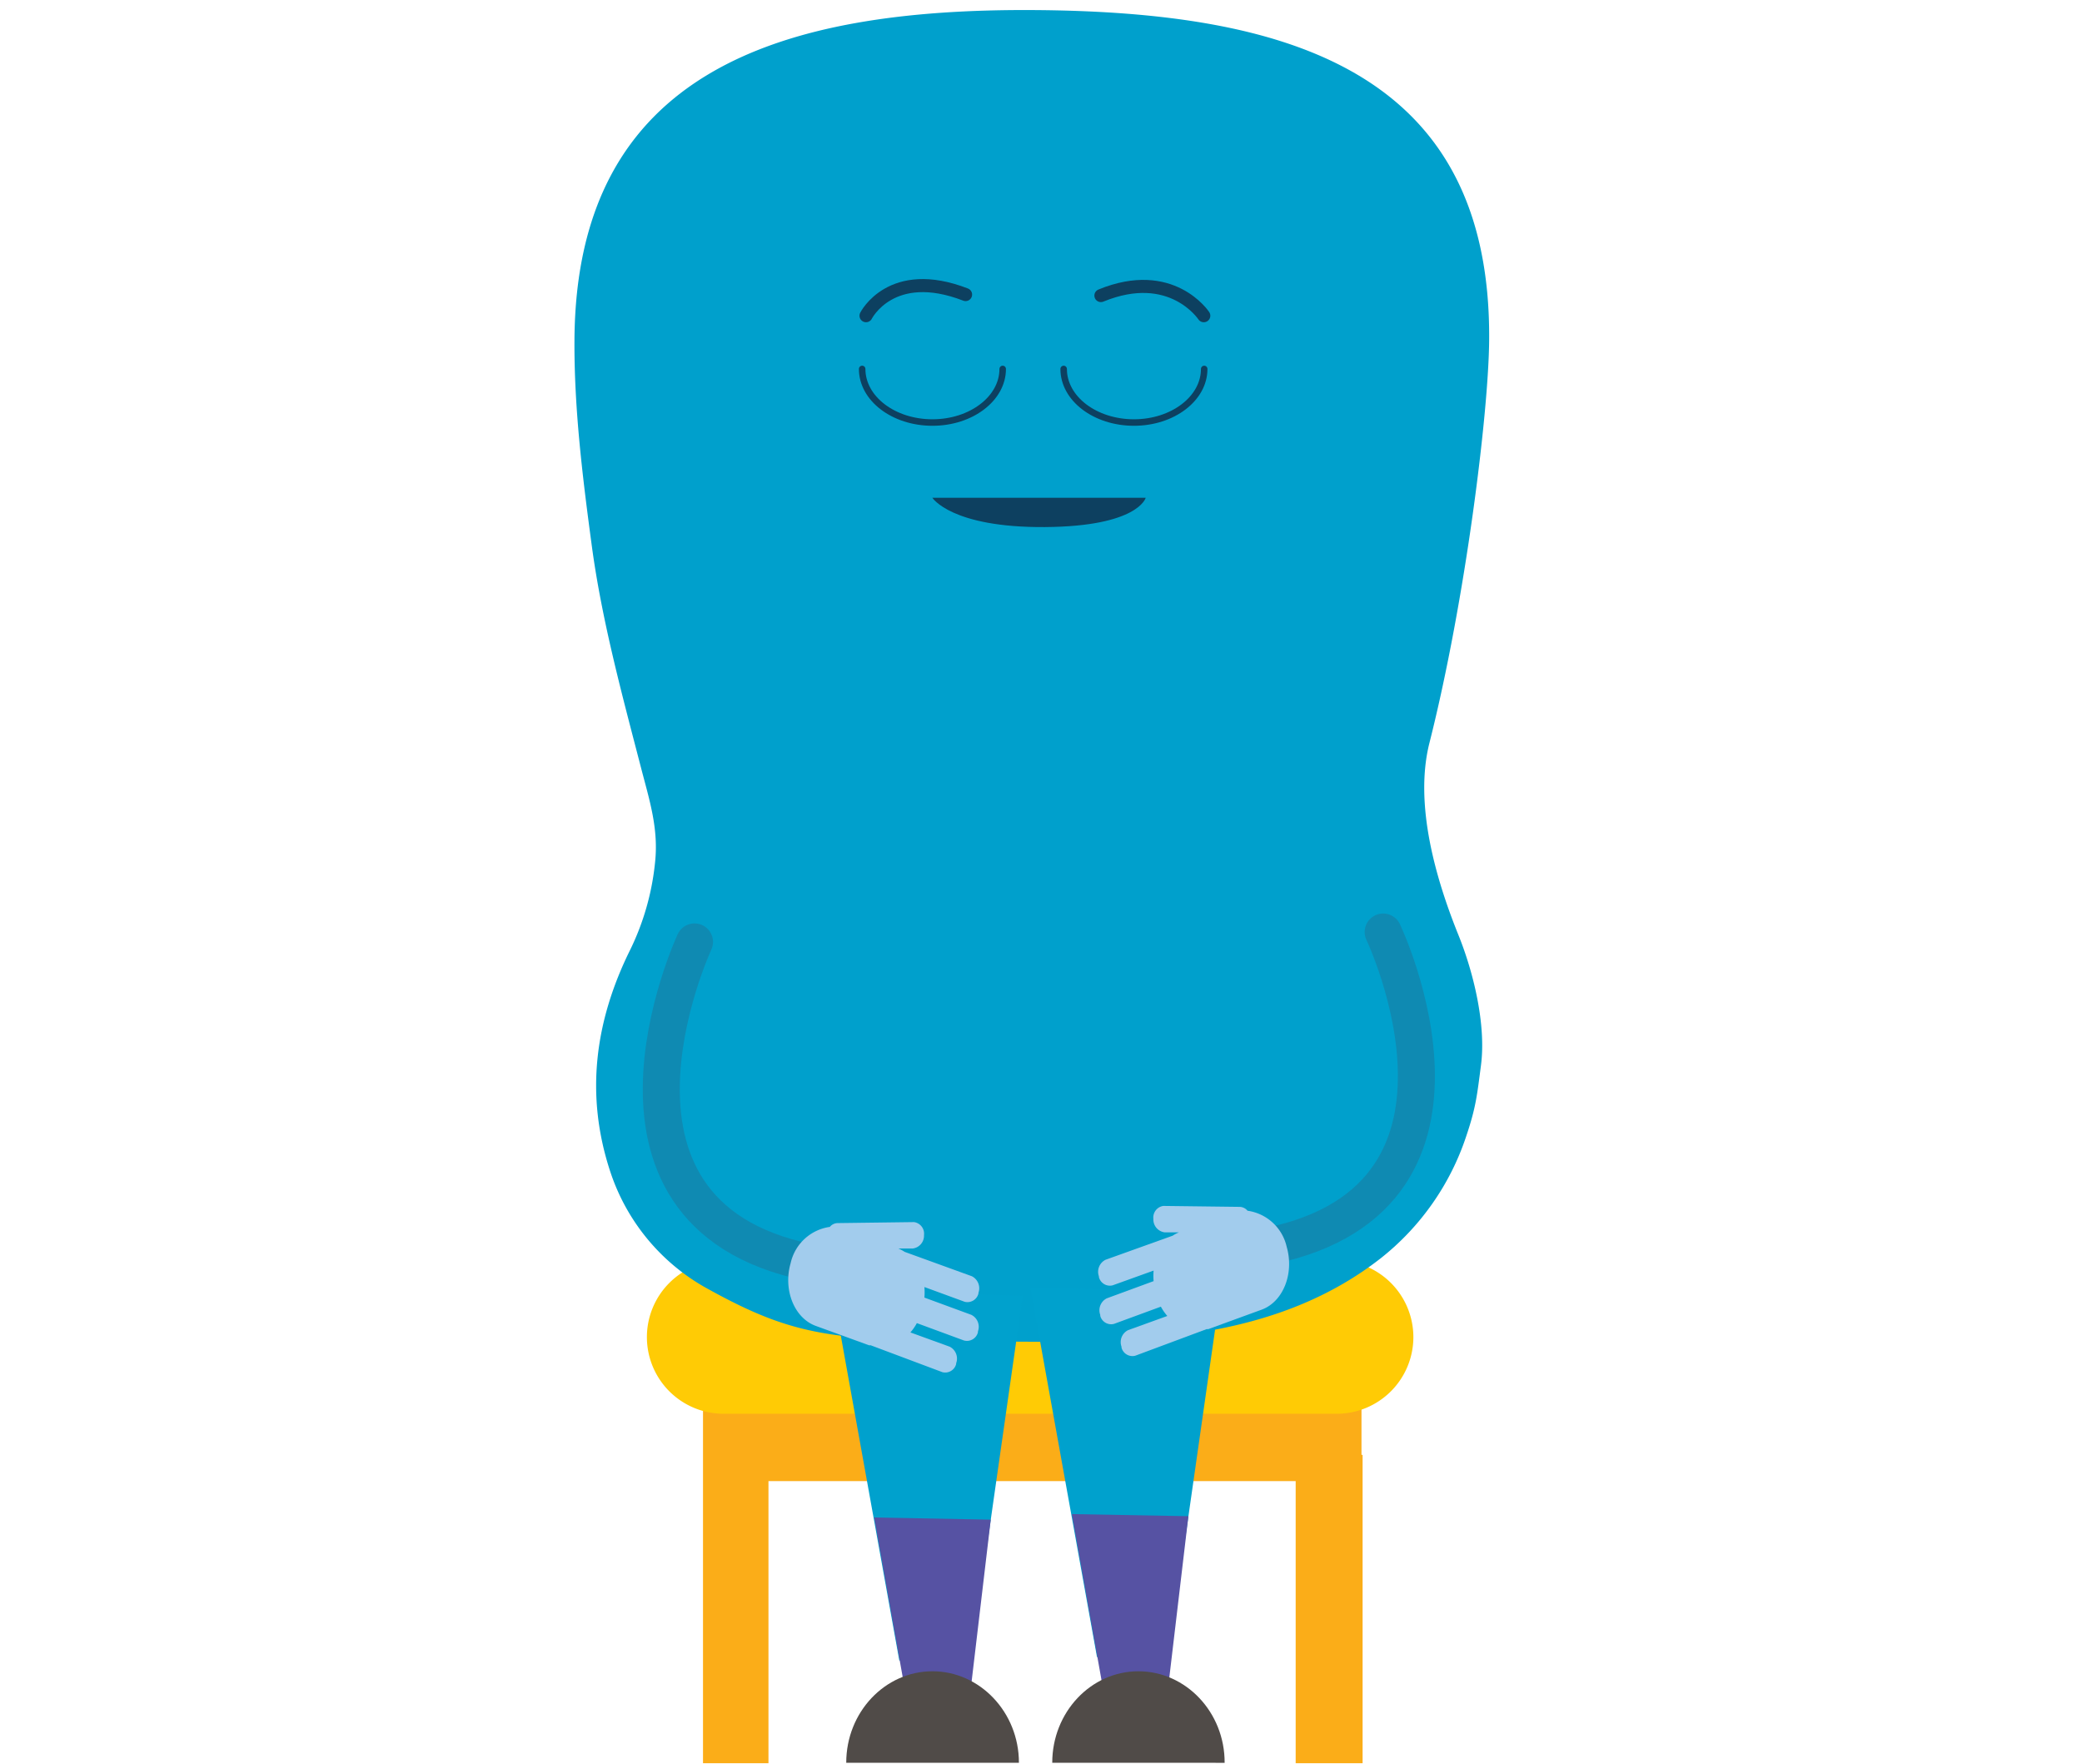 <svg id="Layer_1" data-name="Layer 1" xmlns="http://www.w3.org/2000/svg" viewBox="0 0 355.54 301.2"><defs><style>.cls-1{fill:#fbad18;}.cls-2{fill:#ffcb05;}.cls-3{fill:#00a0cc;}.cls-4{fill:#00a1cd;}.cls-5{fill:#5652a3;}.cls-6{fill:#504b48;}.cls-10,.cls-7,.cls-8{fill:none;stroke-linecap:round;stroke-miterlimit:10;}.cls-7,.cls-8{stroke:#0d4060;}.cls-7{stroke-width:1.11px;}.cls-8{stroke-width:2.23px;}.cls-9{fill:#0d4060;}.cls-10{stroke:#0f8ab2;stroke-width:6.32px;}.cls-11{fill:#a2cced;}</style></defs><polygon class="cls-1" points="120.05 301.08 131.23 301.08 131.23 252.91 221.26 252.91 221.26 301.08 232.69 301.08 232.69 248.42 232.5 248.42 232.5 238.15 120.05 238.15 120.05 248.56 120.05 301.08"/><path class="cls-2" d="M123.56,215.23h104.7a13.1,13.1,0,0,1,13.1,13.09h0a13.1,13.1,0,0,1-13.1,13.09H123.56a13.09,13.09,0,0,1-13.09-13.09h0A13.09,13.09,0,0,1,123.56,215.23Z"/><path class="cls-3" d="M176.57,1.72C133.42,1.45,98.38,12,98.1,58.05c-.07,11.68,1.39,23.46,2.94,35,1.71,12.82,5.2,25.61,8.45,38.14,1.43,5.5,3,10.33,2.37,16.1a44,44,0,0,1-4.21,14.83c-6.09,12.26-7.77,24.92-3.39,38.08a35.43,35.43,0,0,0,16.83,20c16.56,9.14,23.12,8.72,57,8.92,20.12.13,41.11-1.3,57.69-14.26a44.29,44.29,0,0,0,14.61-20.86c1.65-4.88,1.85-7,2.51-12.06.92-7-1.3-16-3.87-22.34-3.86-9.57-7.57-22.33-4.92-32.77,6.15-24.35,10.11-56.46,10.19-68.82C254.63,12,219.71,2,176.57,1.72"/><polyline class="cls-4" points="142.21 220.44 153.57 283.54 165.73 283.76 174.65 221.24"/><polygon class="cls-5" points="164.52 298.98 156.38 298.83 149.28 259.12 169.19 259.49 164.52 298.98"/><polyline class="cls-4" points="175.96 219.86 187.33 282.95 199.48 283.18 208.41 220.65"/><polygon class="cls-5" points="198.27 298.39 190.13 298.24 183.04 258.54 202.94 258.9 198.27 298.39"/><path class="cls-6" d="M144.51,301c0-8.63,6.61-15.62,14.72-15.62S174,292.38,174,301"/><path class="cls-6" d="M179.69,301c0-8.63,6.6-15.62,14.71-15.62s14.76,7,14.73,15.63"/><path class="cls-7" d="M171.23,63c0,5.05-5.37,9.15-12,9.15s-12-4.09-12-9.15"/><path class="cls-7" d="M205.64,63c0,5.05-5.37,9.15-12,9.15s-12-4.09-12-9.15"/><path class="cls-8" d="M188,50.47c12.07-4.95,17.57,3.44,17.57,3.44"/><path class="cls-8" d="M164.89,50.3c-12.73-4.93-17,3.61-17,3.61"/><path class="cls-9" d="M195.65,85s-1.25,4.89-17.22,5-19.21-5-19.21-5Z"/><path class="cls-10" d="M236.2,159.15s22.29,46.68-21.49,54"/><path class="cls-11" d="M193.86,231.5a1.93,1.93,0,0,1-2.34-1.39.83.83,0,0,1,0-.15,2.28,2.28,0,0,1,1.12-2.83l6.7-2.42a8.67,8.67,0,0,1-1.1-1.59l-8,2.94a1.92,1.92,0,0,1-2.35-1.37.94.94,0,0,1,0-.16A2.28,2.28,0,0,1,189,221.7l8-2.94a10.82,10.82,0,0,1,0-1.8L190,219.48a1.93,1.93,0,0,1-2.34-1.42l0-.12a2.29,2.29,0,0,1,1.14-2.83L200.26,211a5.58,5.58,0,0,1,1.08-.57l-2.45,0a2.21,2.21,0,0,1-1.93-2.29h0a2,2,0,0,1,1.69-2.22h.07l13,.16a1.81,1.81,0,0,1,1.32.66,8,8,0,0,1,6.69,6.18c1.31,4.56-.62,9.39-4.3,10.72l-9.1,3.32h-.28Z"/><path class="cls-10" d="M118.6,160.84s-22.29,47.8,21.49,55.09"/><path class="cls-11" d="M160.94,234.31a1.93,1.93,0,0,0,2.34-1.39l0-.14a2.27,2.27,0,0,0-1.12-2.83l-6.69-2.43a8.67,8.67,0,0,0,1.1-1.59l8,2.95A1.93,1.93,0,0,0,167,227.5c0-.05,0-.1,0-.16a2.28,2.28,0,0,0-1.14-2.83l-8-2.94a10.82,10.82,0,0,0,0-1.8l6.88,2.52a1.94,1.94,0,0,0,2.35-1.42l0-.12a2.3,2.3,0,0,0-1.14-2.83l-11.47-4.16a6.42,6.42,0,0,0-1.07-.57l2.45,0a2.2,2.2,0,0,0,1.93-2.28h0a2,2,0,0,0-1.7-2.23h-.06l-13,.17a1.76,1.76,0,0,0-1.32.65,8,8,0,0,0-6.69,6.18c-1.32,4.56.61,9.39,4.3,10.73l9.1,3.31a1.21,1.21,0,0,1,.19,0h.09Z"/></svg>